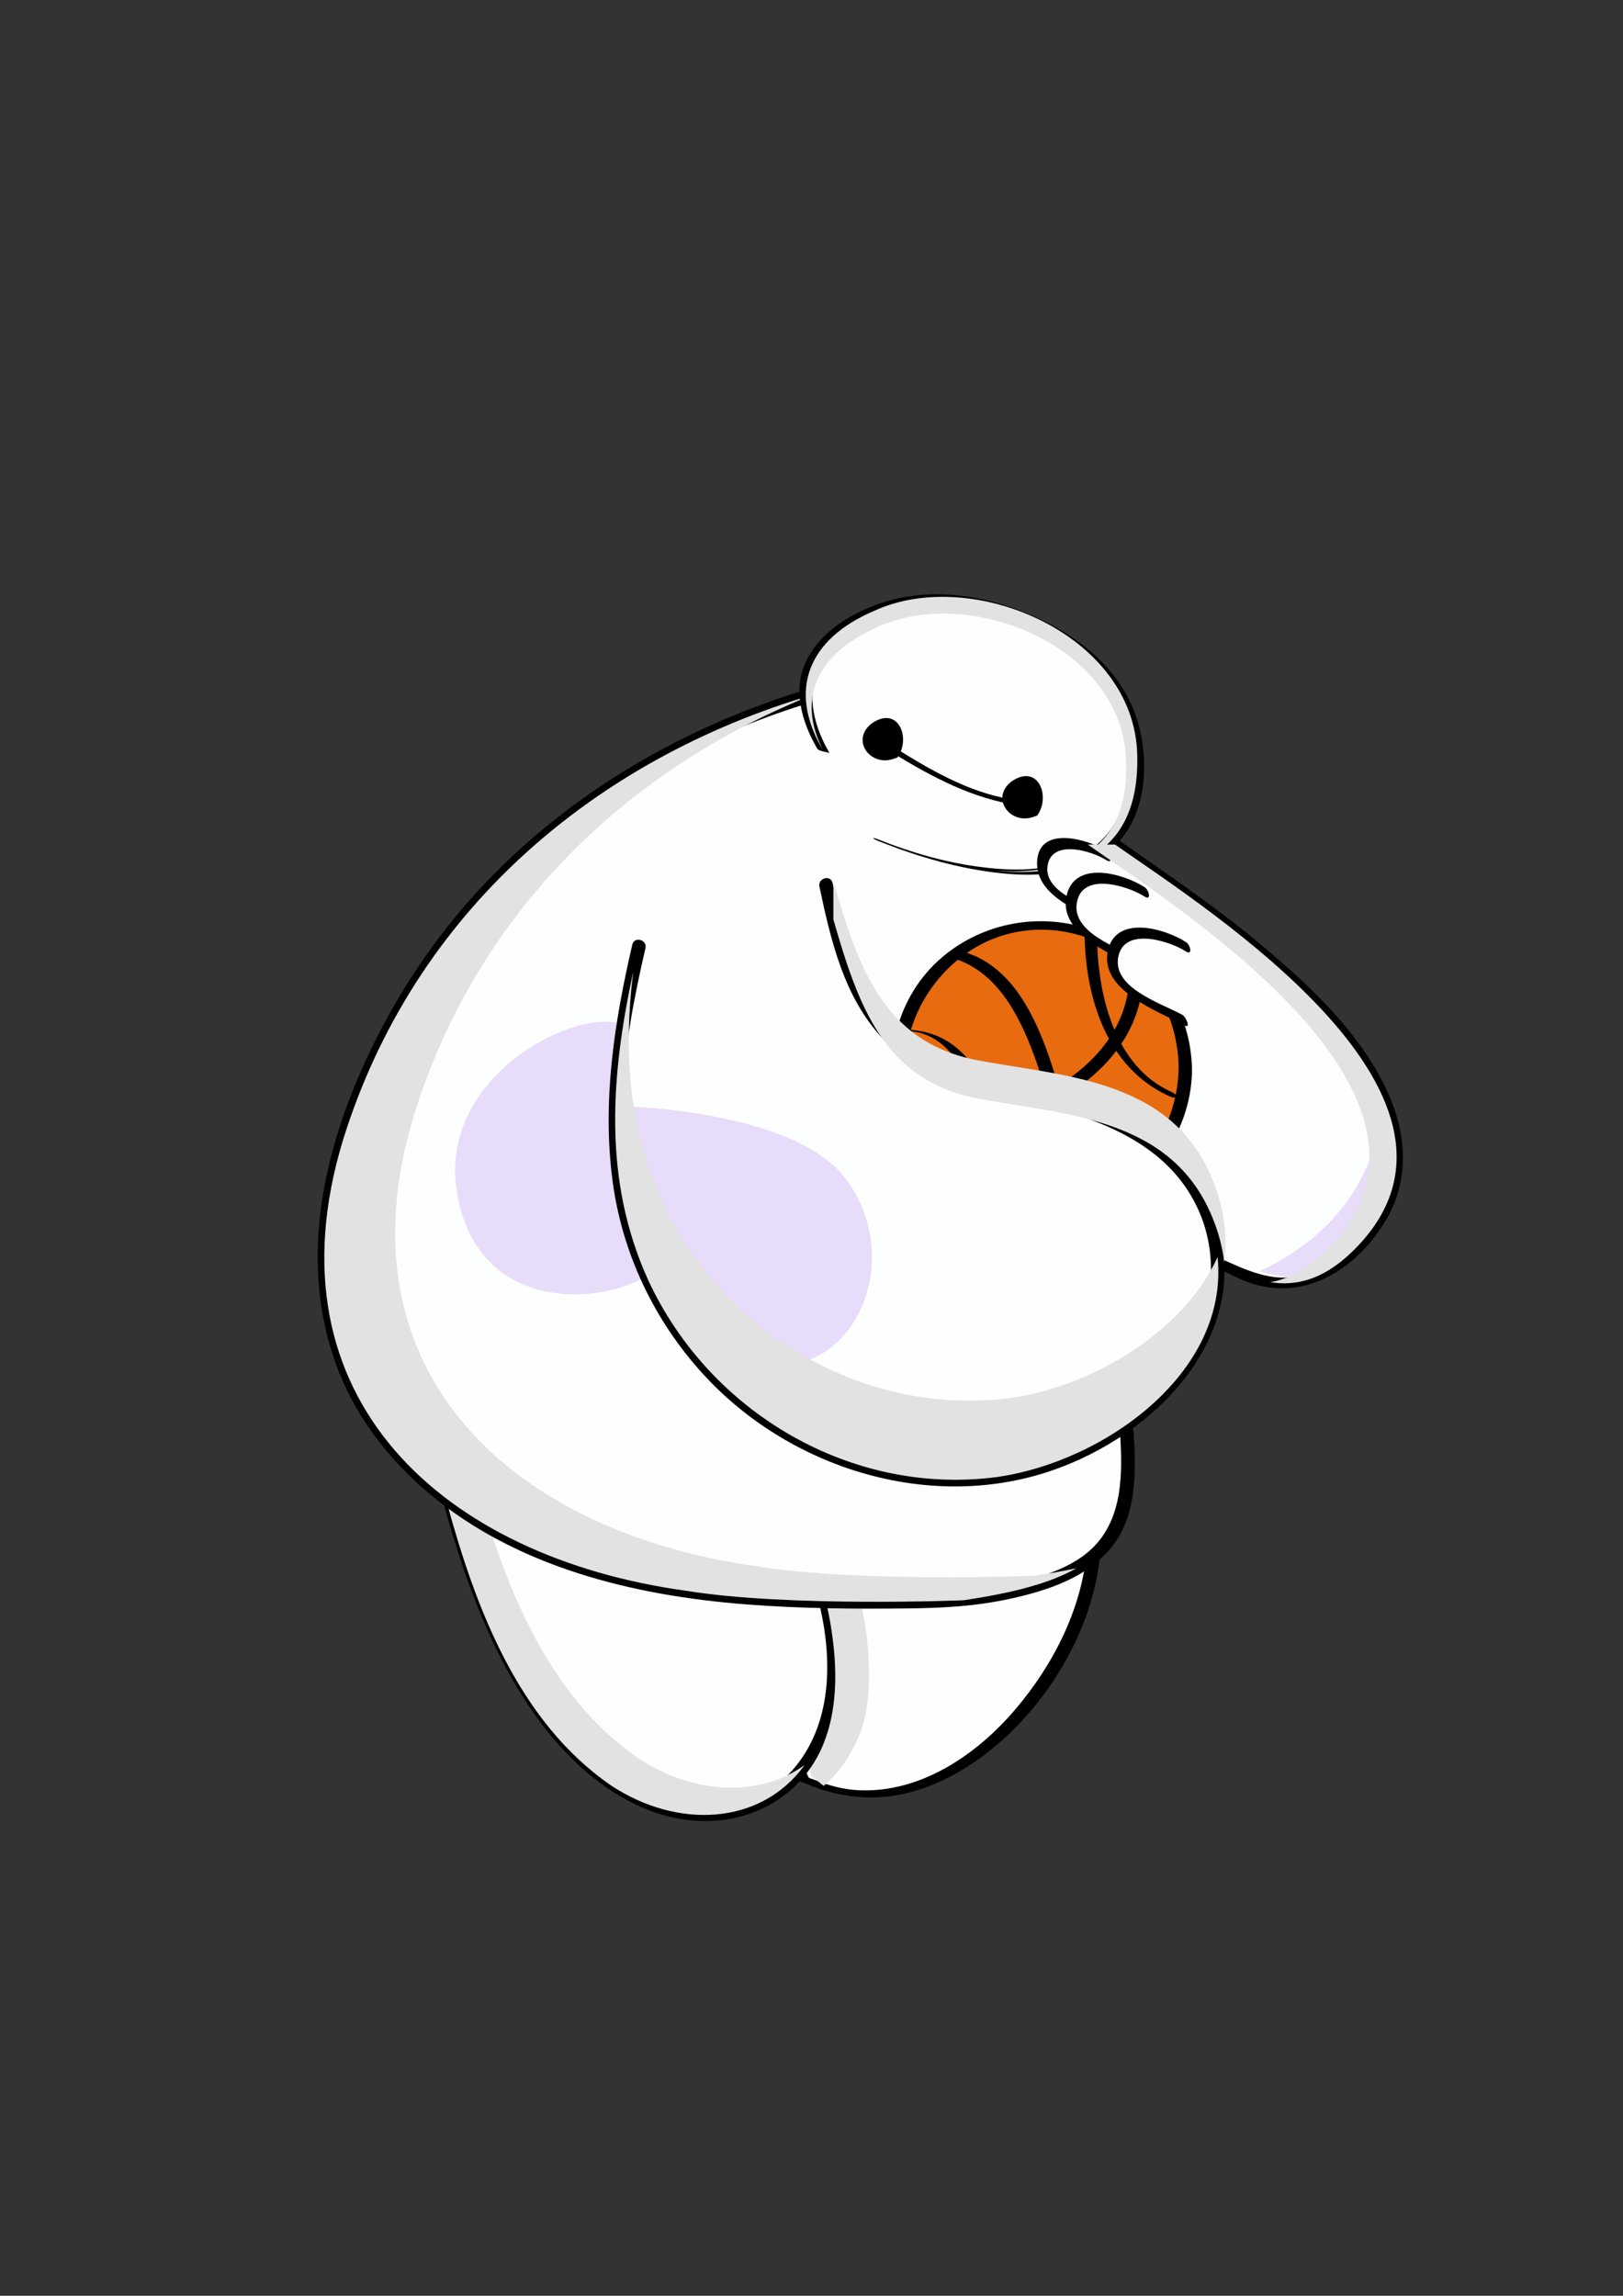 <?xml version="1.0" encoding="iso-8859-1"?>
<!-- Generator: Adobe Illustrator 16.2.0, SVG Export Plug-In . SVG Version: 6.00 Build 0)  -->
<!DOCTYPE svg PUBLIC "-//W3C//DTD SVG 1.0//EN" "http://www.w3.org/TR/2001/REC-SVG-20010904/DTD/svg10.dtd">
<svg version="1.0" id="&#x56FE;&#x5C42;_1" xmlns="http://www.w3.org/2000/svg" xmlns:xlink="http://www.w3.org/1999/xlink" x="0px"
	 y="0px" width="595.28px" height="841.89px" viewBox="0 0 595.28 841.89" enable-background="new 0 0 595.28 841.89"
	 xml:space="preserve">
<rect x="0" y="0" width="595.28" height="841.89" fill="#333333" stroke="none"/>
<g>
	<path fill="#FDFFFF" d="M408.947,309.698c34.752,24.326,144.483,93.778,86.877,149.429c-27.069,26.15-48.301-0.718-63.069,0.15
		l-162-78.667l2.666-96"/>
	<g>
		<path d="M407.73,311.401c28.4,19.85,57.833,39.352,80.5,65.952c10.814,12.691,20.755,28.069,21.524,45.206
			c0.86,19.146-14.412,40.789-33.19,45.304c-10.125,2.435-19.932-2.283-28.908-6.371c-3.35-1.524-6.737-3.016-10.336-3.841
			c-0.641-0.146-4.652-0.71-3.355-0.081c-0.137-0.065-0.272-0.132-0.409-0.198c-6.224-3.021-12.446-6.044-18.67-9.065
			c-27.302-13.258-54.603-26.516-81.904-39.773c-20.337-9.875-40.674-19.751-61.011-29.626c0.417,0.628,0.833,1.257,1.25,1.886
			c0.889-32,1.777-64,2.666-96c0.072-2.629-4.852-3.227-4.932-0.365c-0.889,32-1.777,64-2.666,96
			c-0.021,0.754,0.594,1.567,1.25,1.886c44.822,21.766,89.645,43.531,134.467,65.298c8.256,4.008,16.51,8.017,24.766,12.025
			c2.007,0.975,3.286,1.661,5.589,1.738c8.053,0.272,16.151,6.298,23.63,8.92c20.861,7.314,39.817-5.151,50.412-23
			c8.111-13.663,7.641-29.519,1.777-43.903c-9.25-22.694-28.586-40.893-46.959-56.357c-16.833-14.17-35.048-26.452-53.057-39.039
			C407.709,306.279,405.085,309.552,407.73,311.401L407.73,311.401z"/>
	</g>
</g>
<g>
	<path fill="#FDFFFF" d="M262.088,310.61"/>
	<g>
		<path d="M262.143,312.702c3.236,0,2.882-4.184-0.109-4.184C258.797,308.519,259.151,312.702,262.143,312.702L262.143,312.702z"/>
	</g>
</g>
<g>
	<path fill="#E7DCF9" d="M506.4,407.377c6.695,16.808,4.635,33.493-11.375,50.012c-8.938,9.222-16.271,13.889-33.222,8.783
		C506.088,445.944,506.4,407.377,506.4,407.377z"/>
</g>
<g>
	<path fill="#FDFFFF" d="M401.129,568.592c-3.475,46.913-56.471,108.596-106.859,83.402c0,0-33.514-78.716-30.848-87.383"/>
	<g>
		<path d="M398.687,568.06c-1.799,21.802-12.328,42.395-26.358,58.866c-14.143,16.603-34.75,30.636-57.393,29.567
			c-5.551-0.262-10.92-1.696-16.055-3.761c-2.5-1.004-2.045-0.181-3.004-2.453c-1.963-4.654-3.896-9.32-5.813-13.994
			c-6.218-15.159-12.285-30.399-17.725-45.858c-1.835-5.214-3.587-10.466-5.049-15.799c-0.76-2.769-2.18-6.578-1.427-9.484
			c0.407-1.568-4.463-2.692-4.885-1.064c-0.91,3.509,0.911,8.161,1.841,11.478c1.981,7.066,4.471,13.998,6.982,20.89
			c5.449,14.956,11.402,29.73,17.484,44.438c1.457,3.524,2.925,7.044,4.414,10.555c0.806,1.902,3.647,2.469,5.399,3.221
			c4.761,2.045,9.836,3.242,14.948,3.976c20.202,2.895,39.689-6.638,54.545-19.601c19.797-17.275,34.799-43.497,36.978-69.911
			C403.715,567.387,398.813,566.531,398.687,568.06L398.687,568.06z"/>
	</g>
</g>
<g>
	<path fill="#E2E2E2" d="M290.093,580.09c2.266,30.838,7.355,71.09,7.355,71.09l4.662,3.713c5.956-5.13,10.823-12.128,13.979-21.144
		c4.345-12.163,2.809-34.105-0.667-47.138L290.093,580.09z"/>
</g>
<g>
	<path fill="#FDFFFF" d="M163.954,551.216c10.427,38.227,26.063,79.928,59.946,103.384c28.669,19.112,66.026,13.9,78.188-20.851
		c4.345-12.163,2.809-34.105-0.667-47.138"/>
	<g>
		<path d="M162.5,550.538c6.428,23.446,14.313,46.562,26.727,67.579c11.545,19.548,28.424,38.349,50.232,46.245
			c18.085,6.547,38.664,3.933,52.616-9.847c16.37-16.169,15.977-41.271,11.94-62.287c-0.318-1.66-0.719-3.303-1.14-4.939
			c-0.415-1.611-3.717-4.5-2.908-1.355c5.289,20.567,5.844,44.617-8.169,61.859c-12.251,15.074-33.018,18.26-50.863,12.98
			c-21.68-6.412-38.069-24.926-49.557-43.552c-12.334-19.998-19.795-42.799-25.971-65.328
			C164.971,550.3,161.643,547.412,162.5,550.538L162.5,550.538z"/>
	</g>
</g>
<g>
	<path fill="#E2E2E2" d="M233.9,644.6c-29.902-20.7-45.59-55.609-56.031-89.801l-13.916-3.583
		c10.427,38.227,26.063,79.928,59.946,103.384c24.415,16.276,55.119,14.896,71.209-7.33
		C278.155,659.412,253.915,657.942,233.9,644.6z"/>
</g>
<g>
	<path fill="#FDFFFF" d="M413.291,525.153c2.606,39.095-6.949,53.863-59.944,61.683c0,0-64.289,2.606-101.646-3.476
		c-88.614-12.163-154.642-70.369-125.971-165.065c26.063-84.271,92.958-140.741,174.622-164.198"/>
	<g>
		<path d="M410.791,525.153c0.946,14.808,1.231,31.752-10.338,42.771c-5.964,5.681-14.097,8.764-21.838,11.107
			c-8.235,2.493-17.619,5.026-26.238,5.34c-38.129,1.388-77.232,1.547-114.779-5.919c-39.707-7.895-79.973-27.318-101.587-62.987
			c-24.038-39.667-14.52-87.589,4.049-127.341c30.83-66.002,91.9-111.604,160.956-131.617c3.092-0.896,1.775-5.722-1.328-4.822
			c-44.578,12.92-86.032,35.938-118.743,69.082c-16.244,16.459-29.937,35.401-40.729,55.837
			c-10.953,20.741-19.539,43.632-22.561,66.974c-2.613,20.186-0.881,40.702,6.725,59.681c6.951,17.345,18.638,32.327,32.874,44.311
			c32.225,27.126,74.97,37.514,116.079,40.749c20.024,1.576,40.172,1.741,60.247,1.492c12.654-0.158,24.079-0.774,36.531-3.451
			c14.18-3.049,29.413-7.976,38.418-20.079c8.54-11.479,8.128-27.587,7.263-41.127C415.586,521.952,410.585,521.932,410.791,525.153
			L410.791,525.153z"/>
	</g>
</g>
<g>
	<path fill="#E2E2E2" d="M379.347,577.836c0,0-64.289,2.606-101.646-3.476c-88.614-12.163-154.642-70.369-125.971-165.065
		c23.007-74.391,77.838-127.113,146.555-154.59c-80.724,23.812-146.713,80.032-172.555,163.59
		C97.059,512.991,163.086,571.197,251.7,583.36c37.357,6.082,101.646,3.476,101.646,3.476c18.825-2.777,32.164-6.434,41.429-11.744
		C390.095,576.098,384.968,577.007,379.347,577.836z"/>
</g>
<g>
	<path fill="#FDFFFF" d="M322.272,308.163c34.362,13.834,96.504,26.263,94.837-31.471c-1.093-44.259-60.802-69.283-96.559-52.644
		c-24.098,10.266-31.87,29.079-18.546,51.311"/>
	<g>
		<path d="M322.173,308.41c14.383,5.749,29.434,10.154,44.871,11.801c14.391,1.536,30.924,0.365,41.923-10.141
			c12.791-12.218,12.908-34.842,6.646-50.169c-6.804-16.649-22.295-28.012-38.399-34.774c-17.265-7.25-37.103-10.012-55.063-3.637
			c-10.646,3.779-21.174,10.348-26.346,20.718c-5.301,10.628-1.678,22.672,3.938,32.316c0.643,1.104,4.293,1.271,4.525,1.67
			c-5.564-9.559-8.537-20.445-4.287-31.088c4.115-10.303,14.266-16.223,23.853-20.56c19.063-8.621,43.418-5.175,61.064,5.086
			c17.295,10.056,29.504,27.126,29.921,47.466c0.343,16.776-6.236,32.377-22.632,38.604c-10.772,4.091-23.099,3.577-34.308,1.989
			c-12.16-1.724-24.118-5.224-35.507-9.775C319.733,306.861,319.533,307.355,322.173,308.41L322.173,308.41z"/>
	</g>
</g>
<g>
	<g>
		<path fill="#E2E2E2" d="M417.109,276.692c-1.093-44.259-60.802-69.283-96.559-52.644c-24.041,10.241-31.829,28.99-18.637,51.153
			c-9.674-18.839-2.299-35.052,18.619-44.635c33.304-16.599,90.255,5.492,92.405,47.208c1.966,35.249-22.072,43.399-48.154,41.46
			C392.41,322.069,418.191,314.151,417.109,276.692z"/>
	</g>
</g>
<g>
	<path d="M328.332,278.051c-8.862,3.682-16.638-6.631-8.553-12.799c9.742-6.687,14.46,5.491,9.381,12.54"/>
</g>
<g>
	<path d="M379.591,299.346c-8.861,3.681-16.636-6.631-8.553-12.8c9.743-6.687,14.46,5.492,9.382,12.54"/>
</g>
<g>
	<g>
		<path d="M324.348,274.203c14.479,9.024,29.679,17.688,46.685,20.699c3.381,0.599,1.155-1.541-0.816-1.891
			c-15.358-2.719-29.082-10.742-42.151-18.887C327.177,273.571,322.311,272.934,324.348,274.203L324.348,274.203z"/>
	</g>
</g>
<g>
	<g>
		<circle fill="#E86B0F" cx="382.088" cy="391.944" r="52.667"/>
		<g>
			<path d="M432.302,391.463c-0.313,24.017-16.604,45.16-40.254,50.479c-24.493,5.508-48.821-9.421-57.24-32.526
				c-8.232-22.596,1.318-47.988,21.175-60.871c21.309-13.825,49.807-8.117,65.399,11.381
				C428.503,368.832,432.153,380.127,432.302,391.463c0.028,2.142,4.932,2.897,4.906,0.963
				c-0.276-21.146-12.439-40.707-31.874-49.513c-19.725-8.937-42.978-6.012-59.591,7.959c-16.83,14.153-22.751,37.77-15.822,58.408
				c6.741,20.079,25.571,34.084,46.318,36.532c31.904,3.766,60.55-21.325,60.969-53.387
				C437.236,390.286,432.327,389.505,432.302,391.463z"/>
		</g>
	</g>
	<g>
		<g>
			<path d="M334.068,378.212c13.001,0.942,20.432,14.567,24.13,25.454c3.679,10.827,5.062,22.693,4.729,34.096
				c-0.014,0.473,4.977,0.699,4.986,0.365c0.673-23.062-5.435-58.394-33.807-60.45C331.273,377.471,331.233,378.007,334.068,378.212
				L334.068,378.212z"/>
		</g>
	</g>
	<g>
		<g>
			<path d="M397.791,341.843c0.149,23.653,8.028,49.888,31.273,60.234c2.678,1.191,3.391-0.407,0.713-1.6
				c-21.167-9.422-27.26-36.085-27.393-57.098C402.377,342.104,397.783,340.498,397.791,341.843L397.791,341.843z"/>
		</g>
	</g>
	<g>
		<g>
			<path d="M336.563,416.856c33.928,0.42,82.821-20.331,82.673-60.178c-0.011-3.006-4.974-2.991-4.963-0.135
				c0.138,37.156-45.736,56.214-77.327,55.822C333.873,412.328,333.318,416.816,336.563,416.856L336.563,416.856z"/>
		</g>
	</g>
	<g>
		<g>
			<path d="M350.59,351.697c16.551,5.581,24.555,23.354,29.865,38.643c5.574,16.041,8.269,32.813,12.636,49.177
				c0.287,1.077,5.009-0.505,4.66-1.811c-4.475-16.767-7.321-33.884-13.032-50.322c-5.228-15.045-13.595-32.393-29.799-37.858
				C353.535,349.059,349.887,351.459,350.59,351.697L350.59,351.697z"/>
		</g>
	</g>
</g>
<path fill="#E7DCF9" d="M228.755,375.944c-15.334-7.334-67.334,17.333-61.334,60s47.334,44,68.667,32.666"/>
<g>
	<path fill="#FDFFFF" d="M302.959,324.467c6.949,33.014,14.768,59.946,49.52,70.371c33.881,9.556,78.188,13.9,91.221,52.994
		c16.506,48.652-34.752,87.746-78.19,93.828c-52.994,6.949-105.12-23.457-127.709-72.107
		c-18.243-39.964-13.031-81.665-3.476-122.497"/>
	<g>
		<path d="M300.549,325.132c4.191,19.824,9.03,40.791,23.422,55.933c14.808,15.577,36.933,18.362,56.709,23.562
			c20.114,5.288,41.57,12.638,53.986,30.452c13.379,19.196,12.062,43.853-0.439,62.947c-12.307,18.797-33.453,31.529-54.579,37.965
			c-23.025,7.015-48.152,4.801-70.543-3.421c-23.383-8.587-43.753-24.86-58.102-45.114c-17.238-24.333-23.642-53.831-22.765-83.289
			c0.568-19.063,4.191-37.919,8.496-56.445c0.729-3.138-4.091-4.47-4.82-1.33c-6.628,28.519-11.134,57.676-7.203,86.929
			c3.56,26.484,15.33,51.122,33.354,70.77c31.307,34.131,82.07,50.27,126.63,35.542c39.386-13.017,76.839-50.982,60.49-95.047
			c-7.203-19.415-24.024-31.141-42.656-38.361c-9.835-3.812-20.122-6.383-30.344-8.915c-10.666-2.643-21.611-4.795-31.436-9.899
			c-23.776-12.354-30.277-39.479-35.38-63.606C304.703,320.648,299.883,321.986,300.549,325.132L300.549,325.132z"/>
	</g>
</g>
<g>
	<path fill="#E2E2E2" d="M305.664,337.164c9.226,32.213,18.711,58.287,51.289,65.339c31.708,6.271,72.46,6.352,87.761,44.037
		c2.284,5.547,3.683,11.05,4.325,16.461c1.159-9.783-0.034-20.051-4.325-30.468c-15.301-37.685-56.053-37.767-87.761-44.037
		c-32.578-7.052-42.063-33.126-51.289-65.339V337.164z"/>
</g>
<path fill="#E7DCF9" d="M227.755,405.61c0,0,61.313,1.193,81.333,25.334c22.667,27.333,7.667,73-29,70.333
	C280.088,501.277,233.755,507.277,227.755,405.61z"/>
<g>
	<path fill="#FDFFFF" d="M405.772,313.701c-6.851-4.567-23.599-8.374-23.599,4.567c0,9.135,15.985,15.224,22.837,19.03"/>
	<g>
		<path d="M405.842,312.021c-6.486-4.129-23.855-9.312-25.363,2.867c-1.657,13.373,15.662,19.318,24.938,24.358
			c2.438,1.324,0.574-3.143-0.811-3.895c-6.808-3.698-22.468-8.473-20.275-18.471c2.011-9.166,16.263-4.751,21.373-1.499
			C408.466,317.141,407.431,313.031,405.842,312.021L405.842,312.021z"/>
	</g>
</g>
<g>
	<path fill="#FDFFFF" d="M419.772,327.035c-7.818-5.212-26.932-9.557-26.932,5.213c0,10.425,18.243,17.374,26.063,21.718"/>
	<g>
		<path d="M419.842,325.354c-8.139-5.198-26.017-10.1-28.702,3.396c-2.874,14.438,18.683,22.003,28.169,27.163
			c2.438,1.325,0.573-3.142-0.811-3.895c-8.065-4.387-26.804-10.194-23.242-22.256c2.896-9.807,18.728-4.7,24.447-1.047
			C422.463,330.479,421.428,326.367,419.842,325.354L419.842,325.354z"/>
	</g>
</g>
<g>
	<path fill="#FDFFFF" d="M434.931,347.156c-7.818-5.212-26.932-9.557-26.932,5.213c0,10.425,18.243,17.374,26.063,21.718"/>
	<g>
		<path d="M435,345.476c-8.139-5.198-26.017-10.1-28.702,3.396c-2.874,14.438,18.683,22.003,28.169,27.163
			c2.438,1.325,0.573-3.142-0.811-3.895c-8.065-4.387-26.804-10.194-23.242-22.256c2.896-9.807,18.728-4.7,24.447-1.047
			C437.621,350.6,436.586,346.488,435,345.476L435,345.476z"/>
	</g>
</g>
<g>
	<path fill="#E2E2E2" d="M370.509,512.66c-52.994,6.949-105.12-23.457-127.709-72.107c-12.57-27.537-14.003-55.899-10.554-84.233
		c-8.127,37.856-11.312,76.287,5.554,113.233c22.589,48.65,74.715,79.057,127.709,72.107c39.439-5.522,85.32-38.259,81.081-80.653
		C433.867,488.731,400.344,508.482,370.509,512.66z"/>
</g>
<g>
	<path fill="#E2E2E2" d="M408.947,309.698h-10c34.752,24.326,144.483,93.778,86.877,149.429
		c-7.033,6.795-13.672,10.005-19.906,11.057c8.988,1.417,18.971-0.492,29.906-11.057
		C553.431,403.477,443.699,334.024,408.947,309.698z"/>
</g>
</svg>

